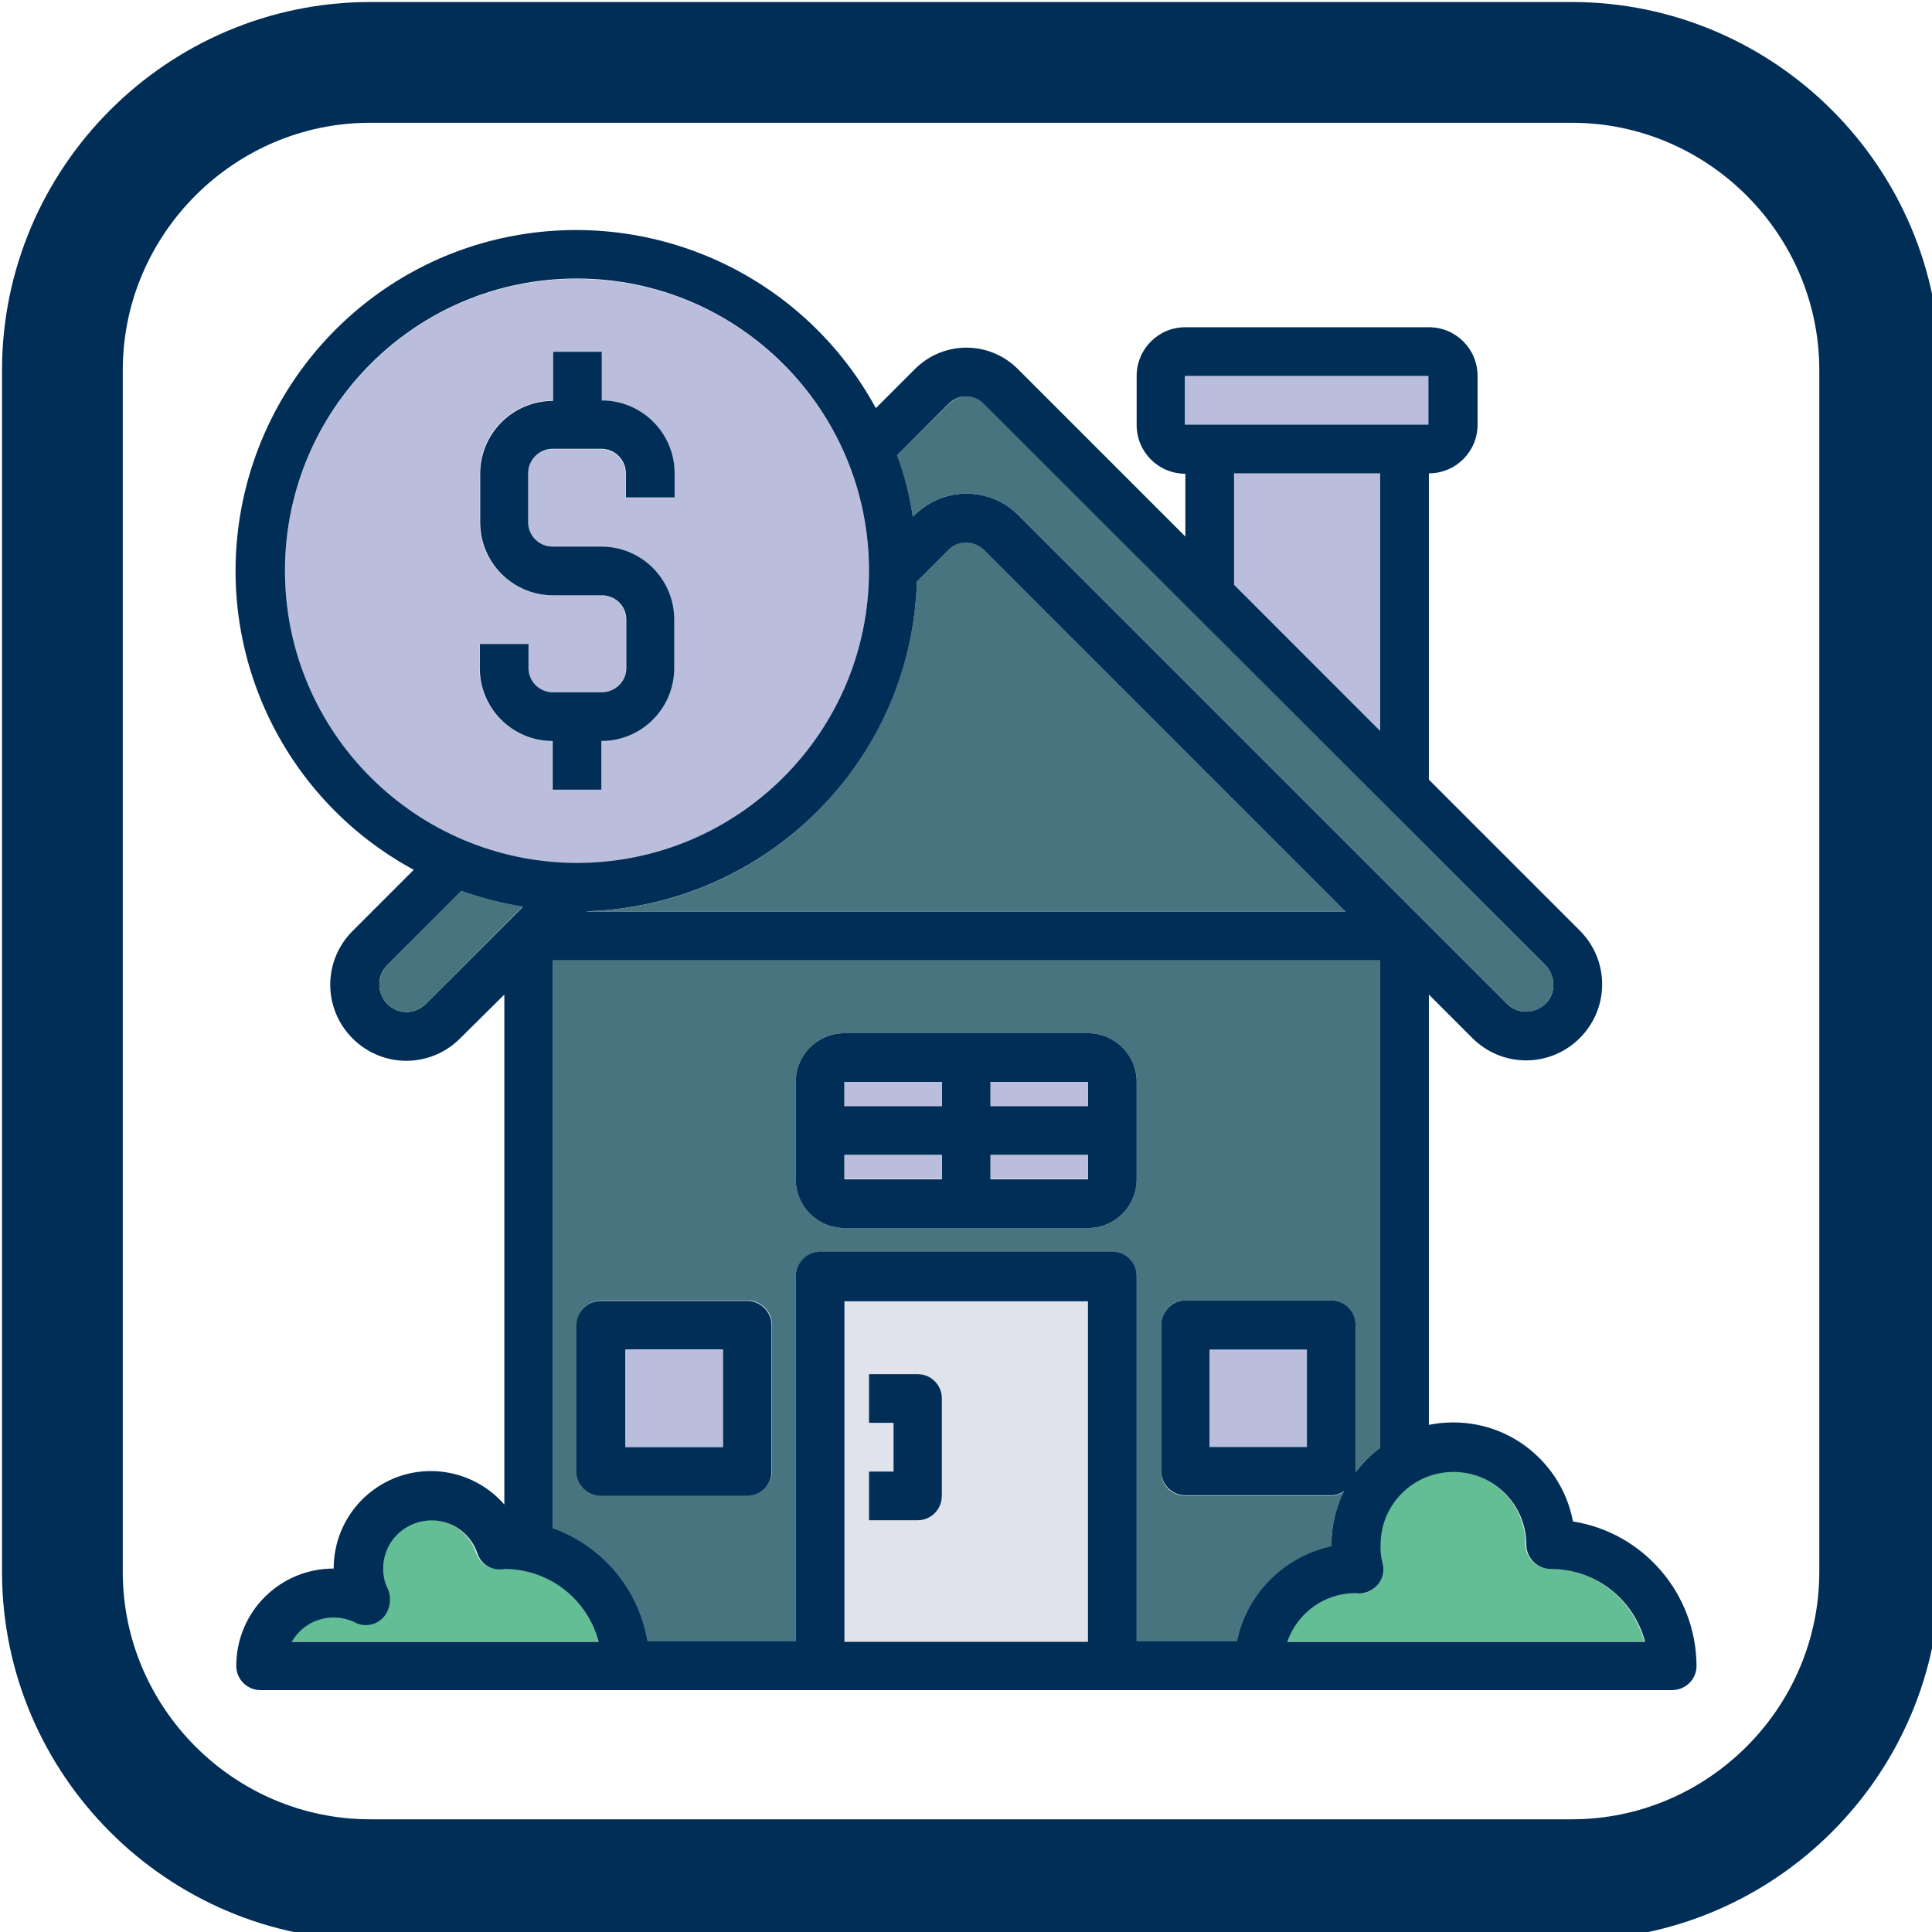 <?xml version="1.0" encoding="utf-8"?>
<!-- Generator: Adobe Illustrator 22.1.0, SVG Export Plug-In . SVG Version: 6.00 Build 0)  -->
<svg version="1.1" id="Слой_1" xmlns="http://www.w3.org/2000/svg" xmlns:xlink="http://www.w3.org/1999/xlink" x="0px" y="0px"
	 viewBox="0 0 480 480" style="enable-background:new 0 0 480 480;" xml:space="preserve">
<style type="text/css">
	.st0{fill:#63BD95;}
	.st1{fill:#BABDDB;}
	.st2{fill:#47747E;}
	.st3{fill:#002E57;}
	.st4{fill:#E0E2EC;}
	.st5{fill:none;stroke:#002E57;stroke-width:30;stroke-miterlimit:10;}
</style>
<g id="XMLID_1_">
	<g>
		<path class="st0" d="M337.5,395.9c1.9,0.1,3.8-0.8,4.9-2.3c1.2-1.5,1.6-3.5,1.1-5.3c-0.4-1.5-0.7-3-0.7-4.6
			c0-10,8.1-18.1,18.1-18.1c10,0,18.1,8.1,18.1,18.1c0,3.3,2.7,6,6.1,6c11,0,20.6,7.5,23.4,18.1h-88.9c2.5-7.1,9.2-12,16.7-12.1
			C336.6,395.8,337.2,395.9,337.5,395.9z"/>
		<rect x="294.5" y="93.4" class="st1" width="60.5" height="12.1"/>
		<polygon class="st1" points="342.9,117.6 342.9,181.6 306.6,145.4 306.6,117.6 		"/>
		<path class="st2" d="M294.5,371.6h36.3c1.1,0,2.2-0.4,3.1-1c-2,4.1-3.1,8.5-3.1,13.1v0.6c-11.8,2.5-21.1,11.7-23.5,23.6h-24.9
			v-90.7c0-3.3-2.7-6.1-6-6.1h-72.6c-3.3,0-6.1,2.7-6.1,6.1v90.7h-36.8c-2.2-13-11.3-23.7-23.6-28.1V238.6h205.6v121.1
			c-2.3,1.7-4.4,3.8-6.1,6.1c0-0.1,0-0.2,0-0.3v-36.3c0-3.3-2.7-6.1-6-6.1h-36.3c-3.3,0-6,2.7-6,6.1v36.3
			C288.4,368.9,291.1,371.6,294.5,371.6z M197.7,293c0,6.7,5.4,12.1,12.1,12.1h60.5c6.7,0,12.1-5.4,12.1-12.1v-24.2
			c0-6.7-5.4-12.1-12.1-12.1h-60.5c-6.7,0-12.1,5.4-12.1,12.1V293z M143.3,365.5c0,3.3,2.7,6,6.1,6h36.3c3.3,0,6.1-2.7,6.1-6v-36.3
			c0-3.3-2.7-6.1-6.1-6.1h-36.3c-3.3,0-6.1,2.7-6.1,6.1V365.5z"/>
		<rect x="300.5" y="335.3" class="st1" width="24.2" height="24.2"/>
		<path class="st3" d="M270.3,256.7c6.7,0,12.1,5.4,12.1,12.1V293c0,6.7-5.4,12.1-12.1,12.1h-60.5c-6.7,0-12.1-5.4-12.1-12.1v-24.2
			c0-6.7,5.4-12.1,12.1-12.1H270.3z M270.3,293v-6h-24.2v6H270.3z M270.3,274.8v-6h-24.2v6H270.3z M234,293v-6h-24.2v6H234z
			 M234,274.8v-6h-24.2v6H234z"/>
		<path class="st4" d="M270.3,323.2v84.6h-60.5v-84.6H270.3z M234,371.6v-24.2c0-3.3-2.7-6-6-6h-12.1v12.1h6.1v12.1h-6.1v12.1H228
			C231.3,377.6,234,374.9,234,371.6z"/>
		<rect x="246.1" y="286.9" class="st1" width="24.2" height="6"/>
		<rect x="246.1" y="268.8" class="st1" width="24.2" height="6"/>
		<path class="st2" d="M244.3,136.5l90,90H145.8l0.1-0.1c44.6-1.4,80.4-37.3,81.9-81.9l8-8C238.2,134.1,242,134.1,244.3,136.5z"/>
		<path class="st3" d="M234,347.4v24.2c0,3.4-2.7,6.1-6,6.1h-12.1v-12.1h6.1v-12.1h-6.1v-12.1H228C231.3,341.4,234,344.1,234,347.4z
			"/>
		<rect x="209.8" y="286.9" class="st1" width="24.2" height="6"/>
		<rect x="209.8" y="268.8" class="st1" width="24.2" height="6"/>
		<path class="st2" d="M227.3,127.9l-0.5,0.5c-0.8-5.2-2.2-10.3-3.9-15.3l13-12.9c2.3-2.3,6.1-2.3,8.5,0l139.6,139.6
			c2.6,2.6,2.6,6.9,0,9.6c-2.6,2.6-6.9,2.6-9.6,0L252.9,127.9C245.8,120.9,234.3,120.9,227.3,127.9z"/>
		<path class="st1" d="M137.3,147.9h12.1c3.3,0,6.1,2.7,6.1,6V166c0,3.3-2.7,6-6.1,6h-12.1c-3.3,0-6.1-2.7-6.1-6v-6h-12.1v6
			c0,10,8.1,18.1,18.1,18.1v12.1h12.1v-12.1c10,0,18.1-8.1,18.1-18.1v-12.1c0-10-8.1-18.1-18.1-18.1h-12.1c-3.3,0-6.1-2.7-6.1-6
			v-12.1c0-3.3,2.7-6.1,6.1-6.1h12.1c3.3,0,6.1,2.7,6.1,6.1v6h12.1v-6c0-10-8.1-18.1-18.1-18.1V87.4h-12.1v12.1
			c-10,0-18.1,8.1-18.1,18.1v12.1C119.1,139.8,127.3,147.9,137.3,147.9z M143.3,69.3c40.1,0,72.6,32.5,72.6,72.6
			s-32.5,72.6-72.6,72.6c-40,0-72.5-32.5-72.5-72.6C70.8,101.8,103.2,69.3,143.3,69.3z"/>
		<path class="st3" d="M185.6,323.2c3.3,0,6.1,2.7,6.1,6.1v36.3c0,3.3-2.7,6-6.1,6h-36.3c-3.3,0-6.1-2.7-6.1-6v-36.3
			c0-3.3,2.7-6.1,6.1-6.1H185.6z M179.6,359.5v-24.2h-24.2v24.2H179.6z"/>
		<rect x="155.4" y="335.3" class="st1" width="24.2" height="24.2"/>
		<path class="st3" d="M137.3,135.8h12.1c10,0,18.1,8.1,18.1,18.1V166c0,10-8.1,18.1-18.1,18.1v12.1h-12.1v-12.1
			c-10,0-18.1-8.1-18.1-18.1v-6h12.1v6c0,3.3,2.7,6,6.1,6h12.1c3.3,0,6.1-2.7,6.1-6v-12.1c0-3.3-2.7-6-6.1-6h-12.1
			c-10,0-18.1-8.1-18.1-18.1v-12.1c0-10,8.1-18.1,18.1-18.1V87.4h12.1v12.1c10,0,18.1,8.1,18.1,18.1v6h-12.1v-6
			c0-3.3-2.7-6.1-6.1-6.1h-12.1c-3.3,0-6.1,2.7-6.1,6.1v12.1C131.2,133.1,133.9,135.8,137.3,135.8z"/>
		<path class="st0" d="M125.2,389.7c11,0,20.7,7.5,23.4,18.1H72.4c3.2-5.5,10.1-7.5,15.7-4.8c2.3,1.1,5.1,0.7,6.9-1.1
			c1.8-1.8,2.3-4.6,1.2-6.9c-0.8-1.6-1.3-3.5-1.3-5.3c0-5.9,4.2-10.9,10-11.9c5.8-1,11.5,2.4,13.4,8c0.8,2.5,3.3,4.2,5.9,4
			C124.6,389.8,124.9,389.8,125.2,389.7z"/>
		<path class="st3" d="M96.2,239.8c-2.6,2.6-2.6,6.9,0,9.6c2.7,2.7,6.9,2.7,9.6,0l21.2-21.2l2.9-2.9c-5.2-0.8-10.3-2.2-15.3-3.9
			L96.2,239.8z M95.1,402c-1.8,1.8-4.6,2.3-6.9,1.1c-5.7-2.8-12.6-0.7-15.7,4.8h76.2c-2.8-10.7-12.4-18.1-23.4-18.1
			c-0.3,0.1-0.5,0.1-0.8,0.1c-2.7,0.2-5.1-1.5-5.9-4c-1.9-5.6-7.6-9-13.4-8c-5.8,1-10.1,6-10,11.9c0,1.8,0.4,3.6,1.3,5.3
			C97.3,397.3,96.9,400.1,95.1,402z M343.5,388.3c0.5,1.9,0.1,3.8-1.1,5.3c-1.2,1.5-3,2.3-4.9,2.3c-0.2,0-0.8-0.1-1-0.1
			c-7.6,0.1-14.2,5-16.7,12.1h88.9c-2.8-10.7-12.4-18.1-23.4-18.1c-3.3,0-6.1-2.7-6.1-6c0-10-8.1-18.1-18.1-18.1
			c-10,0-18.1,8.1-18.1,18.1C342.9,385.2,343.1,386.8,343.5,388.3z M222.9,113.1c1.8,5,3.1,10.1,3.9,15.3l0.5-0.5
			c7.1-7,18.5-7,25.6,0l121.5,121.5c2.6,2.6,6.9,2.6,9.6,0c2.6-2.6,2.6-6.9,0-9.6L244.3,100.2c-2.4-2.3-6.2-2.3-8.5,0L222.9,113.1z
			 M137.3,379.7c12.4,4.4,21.4,15.2,23.6,28.1h36.8v-90.7c0-3.3,2.7-6.1,6.1-6.1h72.6c3.3,0,6,2.7,6,6.1v90.7h24.9
			c2.4-11.8,11.7-21.1,23.5-23.6v-0.6c0-4.5,1.1-9,3.1-13.1c-0.9,0.6-2,1-3.1,1h-36.3c-3.3,0-6-2.7-6-6v-36.3c0-3.3,2.7-6.1,6-6.1
			h36.3c3.3,0,6,2.7,6,6.1v36.3c0,0.1,0,0.2,0,0.3c1.7-2.3,3.8-4.4,6.1-6.1V238.6H137.3V379.7z M143.3,214.4
			c40.1,0,72.6-32.5,72.6-72.6s-32.5-72.6-72.6-72.6c-40.1,0-72.5,32.5-72.5,72.6C70.8,181.9,103.3,214.3,143.3,214.4z M421.5,413.9
			c0,3.3-2.7,6-6.1,6H64.7c-3.3,0-6-2.7-6-6c0-13.4,10.8-24.2,24.2-24.2c0-10.1,6.2-19.1,15.7-22.7c9.4-3.5,20.1-0.8,26.7,6.8V247.1
			L114.3,258c-7.4,7.4-19.3,7.4-26.7,0c-7.4-7.4-7.4-19.3,0-26.7l15.2-15.2c-31.8-17.2-49.1-52.7-43.1-88.3
			c6-35.6,33.9-63.6,69.5-69.5s71.1,11.3,88.4,43.1l9.7-9.7c7.1-7.1,18.5-7.1,25.6,0l41.6,41.6v-15.6c-6.7,0-12.1-5.4-12.1-12.1
			V93.4c0-6.7,5.4-12.1,12.1-12.1h60.5c6.7,0,12.1,5.4,12.1,12.1v12.1c0,6.7-5.4,12.1-12.1,12.1v76.1l37.5,37.5
			c7.4,7.4,7.4,19.3,0,26.7c-7.4,7.4-19.3,7.4-26.7,0l-10.8-10.8V354c7.9-1.6,16.2,0,22.9,4.5c6.7,4.5,11.4,11.5,12.9,19.5
			C408.4,380.8,421.4,396,421.5,413.9z M354.9,105.5V93.4h-60.5v12.1H354.9z M342.9,181.6v-64h-36.3v27.7L342.9,181.6z M334.3,226.5
			l-90-90c-2.4-2.3-6.2-2.3-8.5,0l-8,8c-1.4,44.6-37.3,80.4-81.9,81.9l-0.1,0.1H334.3z M324.7,359.5v-24.2h-24.2v24.2H324.7z
			 M270.3,407.9v-84.6h-60.5v84.6H270.3z"/>
		<path class="st2" d="M105.8,249.4c-2.6,2.7-6.9,2.7-9.6,0c-2.6-2.6-2.6-6.9,0-9.6l18.4-18.5c4.9,1.8,10.1,3.1,15.3,3.9l-2.9,2.9
			L105.8,249.4z"/>
	</g>
	<g>
		<path class="st5" d="M390.5,467H92c-42.1,0-76.5-34.4-76.5-76.5V92c0-42.1,34.4-76.5,76.5-76.5h298.5c42.1,0,76.5,34.4,76.5,76.5
			v298.5C467,432.6,432.6,467,390.5,467z"/>
	</g>
</g>
</svg>
